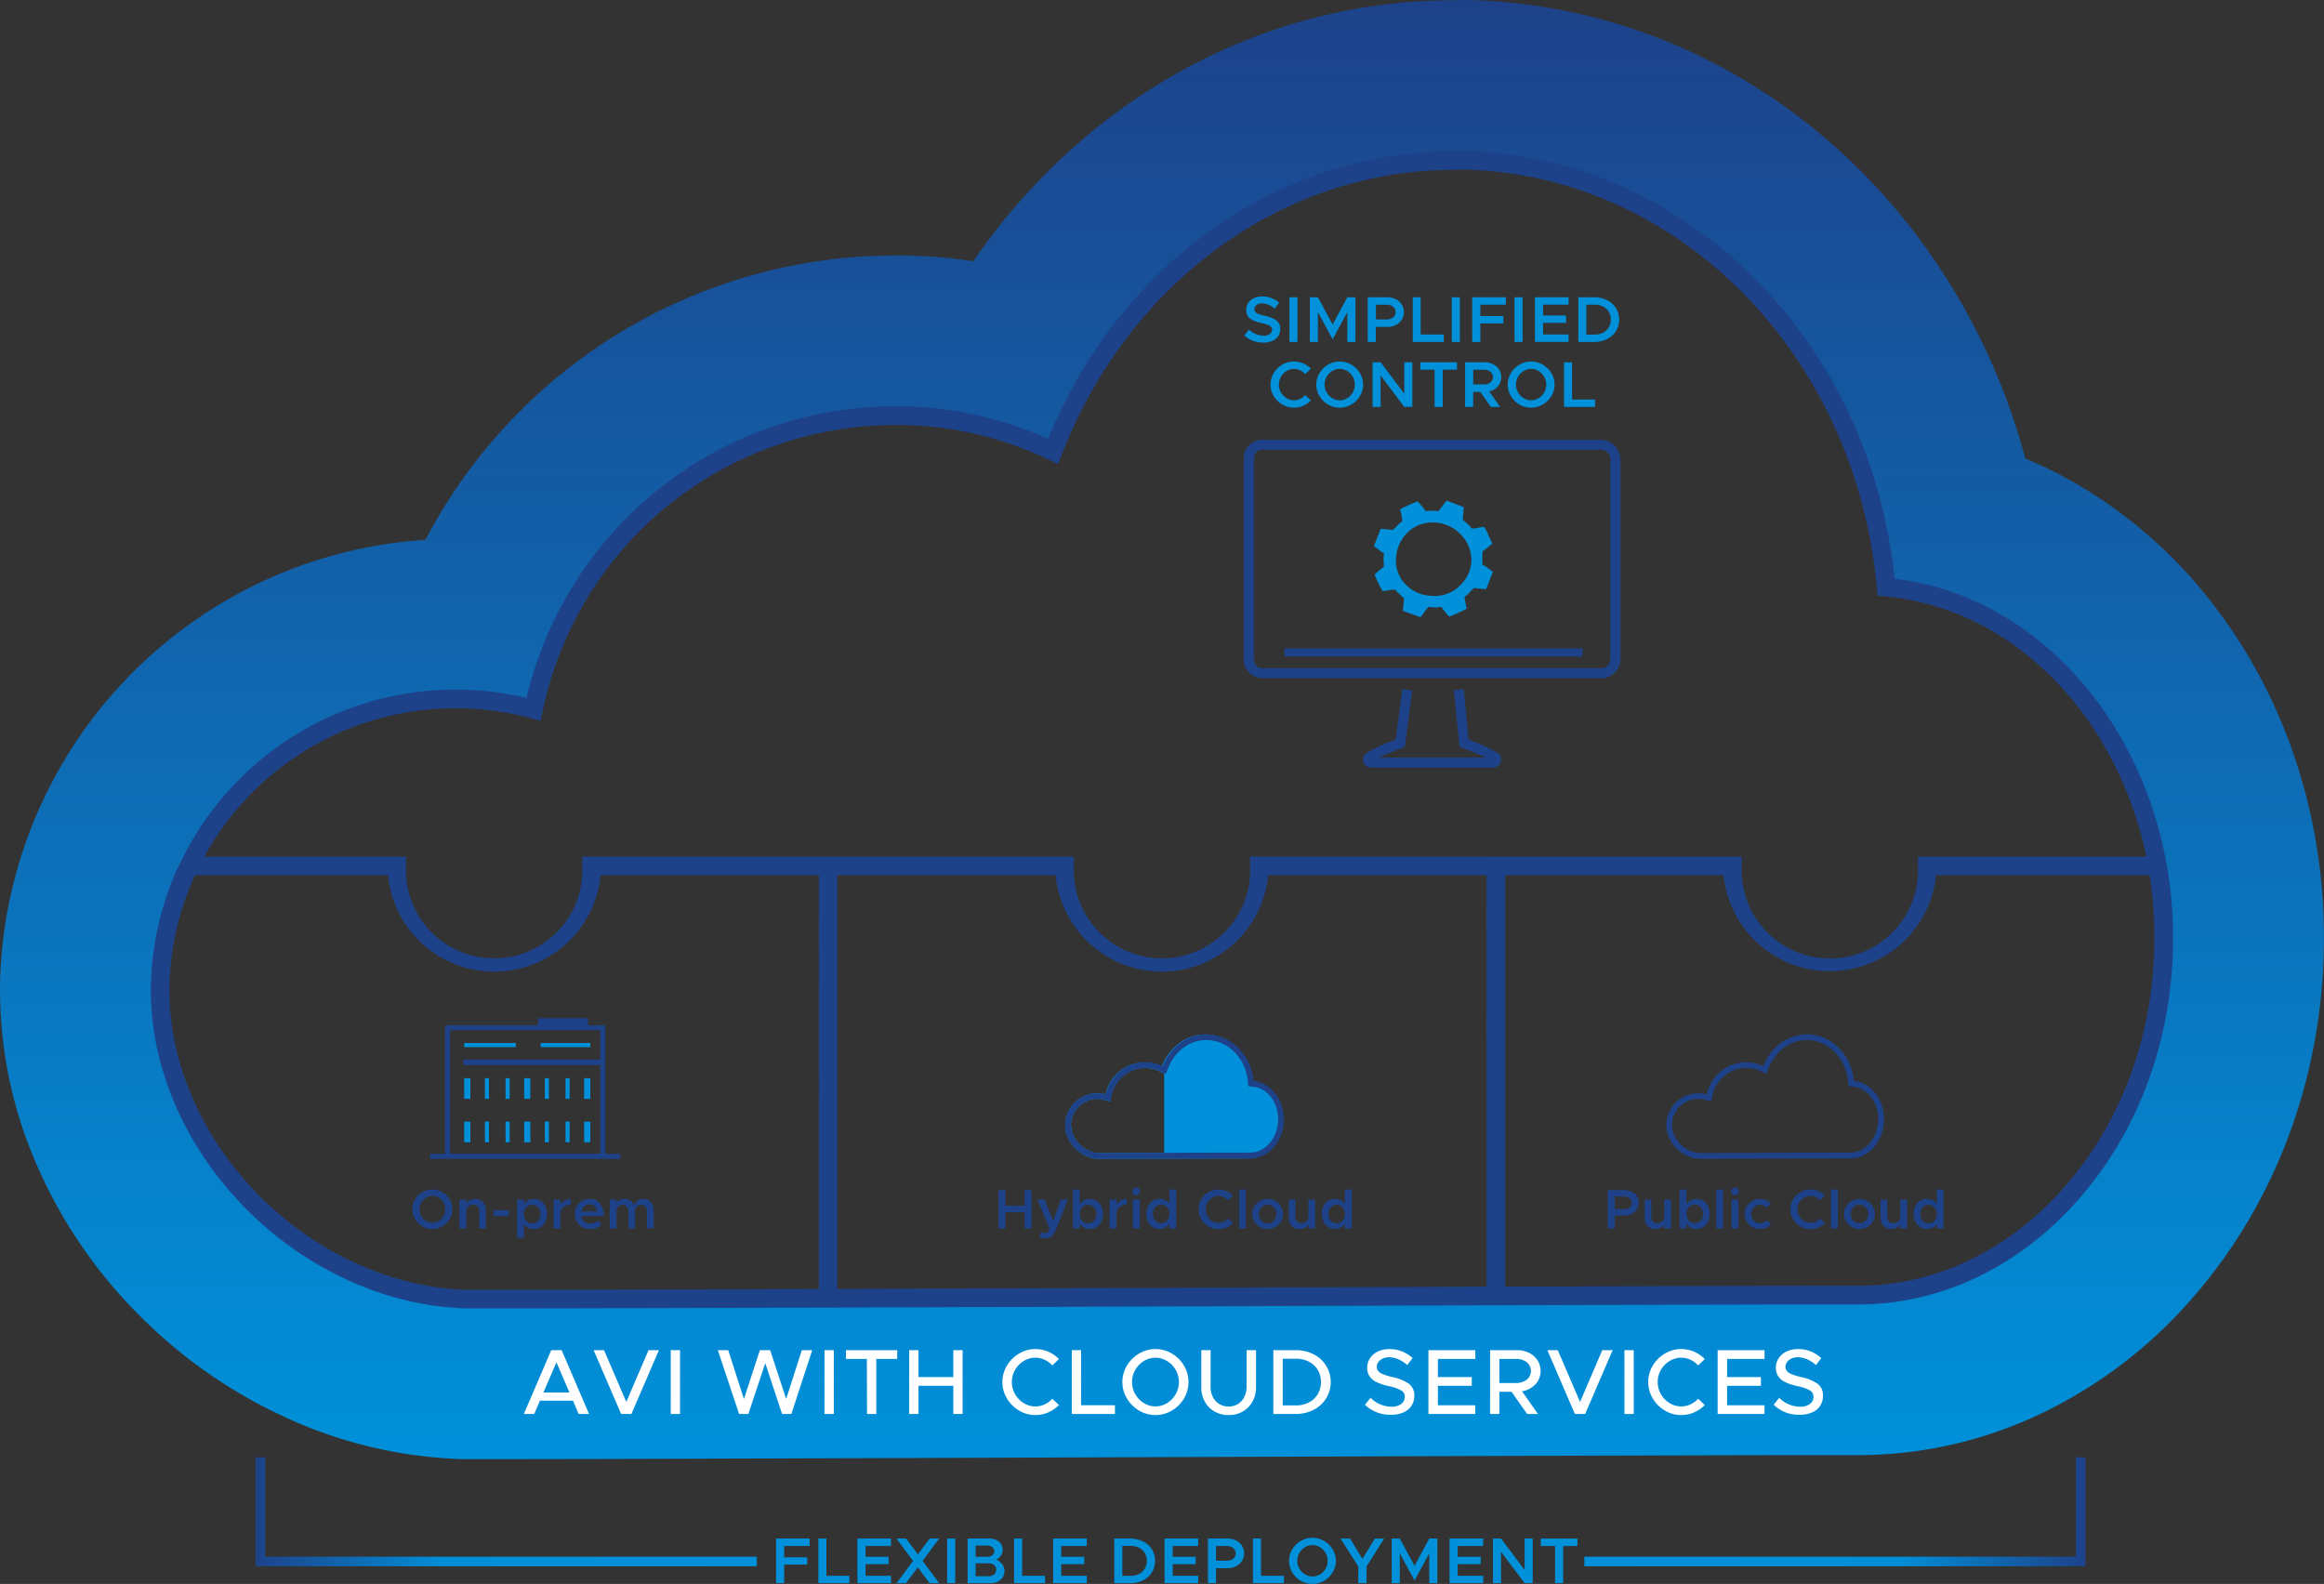 <svg xmlns="http://www.w3.org/2000/svg" xmlns:xlink="http://www.w3.org/1999/xlink" viewBox="0 0 1001.12 682.35"><rect x="0" y="0" width="1001.12" height="682.35" fill="#333333" stroke="none"/><defs><style>.cls-1{fill:url(#linear-gradient);}.cls-2,.cls-3{fill:#1d428a;}.cls-3,.cls-4,.cls-7,.cls-8{fill-rule:evenodd;}.cls-4,.cls-5{fill:#0091da;}.cls-6{fill:#fff;}.cls-7,.cls-8{fill:none;stroke-miterlimit:10;}.cls-7{stroke-width:4.14px;stroke:url(#linear-gradient-2);}.cls-8{stroke-width:4.14px;stroke:url(#linear-gradient-3);}</style><linearGradient id="linear-gradient" x1="500.56" y1="628.63" x2="500.56" gradientUnits="userSpaceOnUse"><stop offset="0" stop-color="#0091da"/><stop offset="1" stop-color="#1d428a"/></linearGradient><linearGradient id="linear-gradient-2" x1="326.02" y1="651.25" x2="110.13" y2="651.25" gradientUnits="userSpaceOnUse"><stop offset="0" stop-color="#0091da"/><stop offset="0.63" stop-color="#018ed7"/><stop offset="1" stop-color="#1d428a"/></linearGradient><linearGradient id="linear-gradient-3" x1="979.92" y1="651.25" x2="764.03" y2="651.25" gradientTransform="matrix(-1, 0, 0, 1, 1662.41, 0)" xlink:href="#linear-gradient-2"/></defs><g id="Layer_2" data-name="Layer 2"><g id="Layer_2-2" data-name="Layer 2"><path class="cls-1" d="M630.78,69c95.49,2.25,172.63,82.4,181.71,183.86,68.6,6.51,121.66,74.18,119.57,155.5-1.82,82.94-60.69,149.53-131.74,149.53H782.78c-83.22,0-482.7,1.72-566.75,1.72h-14.9C131.36,557.73,67.4,493.94,69,424.1c1.91-68.2,57.87-122.61,126.47-123h3.09a127.89,127.89,0,0,1,31.25,4.43c15.18-73.41,80-126.19,155.36-126.49h3.91a157.51,157.51,0,0,1,64.51,15.35C482.33,120.7,549,69.11,626.24,69.11l4.54-.09m.14-69-1.5,0L625.5.11c-52,.16-102,16.93-144.78,48.52a266.79,266.79,0,0,0-61.43,63.88,227.48,227.48,0,0,0-28.68-2.43h-5.68A228.41,228.41,0,0,0,191.14,218.74q-4.17,6.78-7.84,13.8A195.85,195.85,0,0,0,.06,422.17v.32a187.73,187.73,0,0,0,15.8,79.41,209.68,209.68,0,0,0,43.26,63.83A214.46,214.46,0,0,0,121.74,610a195.74,195.74,0,0,0,77.52,18.57l.94,0H216c42.25,0,165.56-.44,284.82-.86,118.26-.42,240.55-.86,281.93-.86h17.54a182.81,182.81,0,0,0,80.42-18.62,201.17,201.17,0,0,0,63.16-48.4c35.58-40.34,55.87-93.54,57.14-149.83,1.39-55-15.54-108.15-47.68-149.7a202.92,202.92,0,0,0-58.12-51.44,191.37,191.37,0,0,0-22.75-11.35c-12.42-46.23-36.18-88.47-69.18-122.13C757.12,28.33,696.43,1.55,632.42,0l-1.5,0Z"/><path class="cls-2" d="M934.11,377h.07l-.83-4.69-.59-3.31h-.06c-6.13-31-20.71-59.72-41.31-81.06-21.14-21.9-47.09-35.23-75.24-38.68-10.72-103-89.85-182-185.29-184.24h-.08l-4.55.09c-75.57,0-143.74,48.49-174.77,123.92a160.32,160.32,0,0,0-62.36-14h-3.93a163.08,163.08,0,0,0-158.36,125.6,131.75,131.75,0,0,0-28.23-3.54h-3.11A131.23,131.23,0,0,0,79,369h0l-1.09,2.27,0,0L75,377h.18A129.06,129.06,0,0,0,65,424v4.88c.61,33.32,16,67.22,42.13,93s60.23,40.86,93.86,41.77h15c21.51,0,65-.11,136.69-.35h4l143.33-.5,140.35-.49h4c73-.24,117-.36,138.35-.36H800.3c35.55,0,69.23-16,94.84-45s40-67.4,40.9-108.42A181.64,181.64,0,0,0,934.11,377ZM352.71,555.28c-71.69.24-115.18.35-136.69.35H201.17c-31.61-.87-63.83-15.26-88.4-39.47S73.59,460,73,428.8v-4.64A121,121,0,0,1,84,377h83.13a46,46,0,0,0,91.57,0h94.06Zm287.7-1L500,554.77l-139.32.49V377h94.05a46,46,0,0,0,91.57,0h94.08Zm0-185.28H538.5v4a38,38,0,1,1-75.91,0v-4H250.82v4a38,38,0,1,1-75.91,0v-4H88a123.3,123.3,0,0,1,107.52-63.87h3a123.83,123.83,0,0,1,30.27,4.29l4.11,1.11.86-4.16A154.66,154.66,0,0,1,287.47,218a156.25,156.25,0,0,1,97.72-34.93H389a152.46,152.46,0,0,1,62.87,15l3.89,1.86,1.56-4c29-74.58,95.34-122.77,169-122.77l4.45-.09c92.33,2.23,168.73,79.69,177.73,180.22l.3,3.31,3.31.32c27.49,2.6,52.92,15.27,73.54,36.63,19.2,19.89,32.91,46.55,38.93,75.5H826.21v4a38,38,0,1,1-75.91,0v-4H640.41ZM928,408.29c-.85,39.15-14.67,75.84-38.9,103.31-24.07,27.29-55.61,42.31-88.84,42.31H782.77c-21,0-63.73.11-134.36.35V377h94.06A46,46,0,0,0,834,377h92A173.66,173.66,0,0,1,928,408.29Z"/><path class="cls-3" d="M643.28,330.67H590.61a3.45,3.45,0,0,1-3.46-3.42,3.5,3.5,0,0,1,1.57-2.93,87.07,87.07,0,0,1,12.5-5.73l2.87-21.77,4.26.57-3.21,24.33-1.14.46c-2,.76-6.69,2.61-10,4.18h46c-3.28-1.57-8-3.45-10-4.18l-1.27-.46-2.45-24.41,4.27-.42,2.08,21.72a81.5,81.5,0,0,1,12.53,5.75,3.47,3.47,0,0,1-1.92,6.31Z"/><path class="cls-3" d="M689.22,189.46H543.91a7.91,7.91,0,0,0-8.11,7.68v87.28a8,8,0,0,0,8.15,7.73H689.6a8.22,8.22,0,0,0,8.43-8V197.82A8.6,8.6,0,0,0,689.22,189.46Zm0,4.27a4.31,4.31,0,0,1,4.49,4.09v86.31a3.94,3.94,0,0,1-4.11,3.73H544a3.66,3.66,0,0,1-3.83-3.42V197.16a3.64,3.64,0,0,1,3.79-3.43H689.22"/><rect class="cls-2" x="553.31" y="279.32" width="128.38" height="3.5"/><path class="cls-4" d="M628.06,253a16,16,0,0,0,5.2-7.76,14.85,14.85,0,0,0,0-8.15,16.13,16.13,0,0,0-4.14-7,16.64,16.64,0,0,0-18-3.86,15.31,15.31,0,0,0-7.32,6.39,16.82,16.82,0,0,0-2.46,9.36,14.41,14.41,0,0,0,3.6,9.18,16.11,16.11,0,0,0,11.65,5.51A15.49,15.49,0,0,0,628.13,253Zm12.12.82c-.43,0-1.28-.14-2.56-.24a20.56,20.56,0,0,1-2.6-.35,18.71,18.71,0,0,0-2,2,7.25,7.25,0,0,1-2.16,1.85c0,.31.2,1.18.43,2.61a21.9,21.9,0,0,0,.54,2.53,81.66,81.66,0,0,1-7.5,3.41,35.67,35.67,0,0,1-3.46-4.21,15.79,15.79,0,0,1-5.4,0,10,10,0,0,0-1.85,2.16,14.63,14.63,0,0,1-1.73,2.27l-7.48-2.68a12.58,12.58,0,0,1,.17-2.67,22.06,22.06,0,0,0,.26-2.69c-2.51-2.4-3.81-3.64-3.89-3.79a11,11,0,0,0-2.75.22,23,23,0,0,1-2.6.39,57.93,57.93,0,0,1-3.46-7.08,34.51,34.51,0,0,1,4-3.4c0-.31,0-1.24-.12-2.79a11.23,11.23,0,0,1,.21-2.95,19.19,19.19,0,0,1-2.23-1.54c-1-.77-1.74-1.28-2.17-1.54l2.93-7.55c.43,0,1.28.13,2.56.24a17.37,17.37,0,0,1,2.59.37c.39-.32,1.06-1,2.06-2a14.77,14.77,0,0,1,2.13-1.9,26.19,26.19,0,0,0-1-5.11,81,81,0,0,1,7.55-3.4,29.6,29.6,0,0,1,3.46,4.2,29.21,29.21,0,0,1,5.61,0c.21-.25.78-1,1.73-2.28a25.07,25.07,0,0,1,1.73-2.23l7.34,2.78c0,.76-.14,2.55-.43,5.36.24.23.91.85,2,1.83a8.82,8.82,0,0,1,1.83,2,8.88,8.88,0,0,0,2.72-.24,21.51,21.51,0,0,1,2.63-.43,15,15,0,0,1,1.9,3.53,32.52,32.52,0,0,0,1.74,3.62c-1.91,1.6-3.33,2.74-4.28,3.41a49.79,49.79,0,0,0,0,5.73,13.41,13.41,0,0,1,2.32,1.48c1,.77,1.73,1.28,2.16,1.53Z"/><rect class="cls-5" x="199.96" y="449.32" width="22.27" height="1.78"/><rect class="cls-5" x="232.92" y="449.32" width="21.38" height="1.78"/><rect class="cls-5" x="234.7" y="464.46" width="1.78" height="8.91"/><rect class="cls-5" x="225.79" y="464.46" width="2.67" height="8.91"/><rect class="cls-5" x="217.78" y="464.46" width="1.78" height="8.91"/><rect class="cls-5" x="208.87" y="464.46" width="1.78" height="8.91"/><rect class="cls-5" x="199.96" y="464.46" width="2.67" height="8.91"/><rect class="cls-5" x="234.7" y="483.17" width="1.78" height="8.91"/><rect class="cls-5" x="243.61" y="464.46" width="1.78" height="8.91"/><rect class="cls-5" x="243.61" y="483.17" width="1.78" height="8.91"/><rect class="cls-5" x="251.62" y="464.46" width="2.67" height="8.91"/><rect class="cls-5" x="251.62" y="483.17" width="2.67" height="8.91"/><rect class="cls-5" x="225.79" y="483.17" width="2.67" height="8.91"/><rect class="cls-5" x="217.78" y="483.17" width="1.78" height="8.91"/><rect class="cls-5" x="208.87" y="483.17" width="1.78" height="8.91"/><rect class="cls-5" x="199.96" y="483.17" width="2.67" height="8.91"/><path class="cls-3" d="M258.59,456.41h-59v2.4h59V497h-64.7v-53.2h64.7Zm2.15,40.65V441.7h-7.42v-3.07H231.76v3.07h-40v55.36h-6.47v2.14h81.95v-2.14Z"/><path class="cls-4" d="M473.27,496.73c-6.26-.17-12-6.14-11.91-12.29a11.37,11.37,0,0,1,11.23-11.07h.29a11.23,11.23,0,0,1,2.77.4l2.51.7.55-2.57a14.91,14.91,0,0,1,14.42-11.85h.36a14.59,14.59,0,0,1,6,1.43l2,1v34.19c-11.5,0-22.62.08-26.63.08Zm66.12-31c-1-11.09-9.33-19.85-19.67-20.1h-.5c-8.36,0-15.58,5.64-18.69,13.7a16.9,16.9,0,0,0-7-1.68h-.42a17.25,17.25,0,0,0-16.82,13.83,13.8,13.8,0,0,0-3.38-.49h-.34a13.8,13.8,0,0,0-13.69,13.43c-.18,7.64,6.75,14.61,14.3,14.82h1.6c9.1,0,52.35-.19,61.36-.19h1.9c7.69,0,14.06-7.28,14.26-16.34C552.56,473.78,546.82,466.4,539.39,465.69Z"/><path class="cls-3" d="M519.7,445.6c-8.42,0-15.7,5.64-18.84,13.69a17.16,17.16,0,0,0-7-1.67h-.42a17.36,17.36,0,0,0-17,13.82A13.57,13.57,0,0,0,473,471h-.34a13.86,13.86,0,0,0-13.79,13.44c-.19,7.63,6.79,14.6,14.42,14.81h1.61c9.19,0,52.78-.19,61.86-.19h1.92c7.74,0,14.17-7.27,14.38-16.34.21-8.88-5.58-16.28-13.06-17-1-11.08-9.4-19.84-19.83-20.09Zm0,2.47h.45c9,.22,16.5,7.9,17.41,17.85l.19,2,2,.2c6.26.59,11,6.91,10.82,14.48s-5.52,13.92-11.9,13.92h-1.92c-4.54,0-17.85,0-30.79.09s-26.47.1-31.07.1h-1.55c-6.32-.17-12.15-6.14-12-12.28a11.38,11.38,0,0,1,11.31-11.08H473a11,11,0,0,1,2.8.4l2.53.7.55-2.57a15,15,0,0,1,14.54-11.85h.35a14.8,14.8,0,0,1,6,1.44l2.42,1.17,1-2.5c2.85-7.34,9.32-12.1,16.51-12.1"/><path class="cls-3" d="M778.34,445.6c-8.38,0-15.64,5.64-18.76,13.69a17,17,0,0,0-7-1.67h-.43a17.3,17.3,0,0,0-16.88,13.82,13.49,13.49,0,0,0-3.4-.49h-.34a13.82,13.82,0,0,0-13.73,13.44c-.19,7.63,6.76,14.6,14.36,14.81h1.6c9.15,0,52.57-.19,61.6-.19h1.92c7.71,0,14.11-7.27,14.32-16.34.22-8.88-5.55-16.28-13-17-1-11.08-9.36-19.84-19.75-20.09Zm0,2.47h.44c9,.22,16.44,7.9,17.34,17.85l.19,2,2,.2c6.23.59,11,6.91,10.77,14.48s-5.49,13.92-11.85,13.92h-1.92c-4.51,0-17.77,0-30.66.09s-26.35.1-30.94.1H732.2c-6.29-.17-12.09-6.14-11.94-12.28a11.35,11.35,0,0,1,11.26-11.08h.29a10.86,10.86,0,0,1,2.78.4l2.53.7.55-2.57a15,15,0,0,1,14.47-11.85h.36a14.7,14.7,0,0,1,6,1.44l2.41,1.17,1-2.5c2.83-7.34,9.28-12.1,16.44-12.1"/><path class="cls-6" d="M246.82,603.39H232.58l-2.44,5.72h-4.48l11.8-27.48h4.48l11.8,27.48h-4.48Zm-1.52-3.52-5.6-13-5.6,13Z"/><path class="cls-6" d="M283.86,581.63,272,609.11h-4.44l-11.84-27.48h4.48l9.6,22.32,9.56-22.32Z"/><path class="cls-6" d="M288.94,581.63h4v27.48h-4Z"/><path class="cls-6" d="M309.22,581.63h4.48l6.76,21,6.88-21h4.44l6.88,21,6.76-21h4.48l-9,27.48h-4l-7.24-21.88-7.28,21.88h-4Z"/><path class="cls-6" d="M355.18,581.63h4v27.48h-4Z"/><path class="cls-6" d="M373.42,585.39h-9v-3.76h22.08v3.76h-9v23.72h-4Z"/><path class="cls-6" d="M414.66,581.63v27.48h-4V597h-15v12.12h-4V581.63h4v11.6h15v-11.6Z"/><path class="cls-6" d="M439,607.65a14.8,14.8,0,0,1-5.24-5.22,13.73,13.73,0,0,1,0-14.14,15,15,0,0,1,5.24-5.2,13.65,13.65,0,0,1,7-1.94,14.09,14.09,0,0,1,10.16,4.32l-2.84,2.72a10.54,10.54,0,0,0-3.34-2.44,9.46,9.46,0,0,0-9,.56,10.7,10.7,0,0,0-3.72,3.84,10.52,10.52,0,0,0,0,10.42,10.6,10.6,0,0,0,3.72,3.86,9.43,9.43,0,0,0,5,1.44,9.28,9.28,0,0,0,4-.88,10.39,10.39,0,0,0,3.34-2.44l2.84,2.72a14.43,14.43,0,0,1-4.64,3.18,13.78,13.78,0,0,1-5.52,1.14A13.56,13.56,0,0,1,439,607.65Z"/><path class="cls-6" d="M480.29,605.35v3.76h-18.6V581.63h4v23.72Z"/><path class="cls-6" d="M490.69,607.65a14.8,14.8,0,0,1-5.24-5.22,13.73,13.73,0,0,1,0-14.14,15,15,0,0,1,5.24-5.2,13.82,13.82,0,0,1,14.12,0,14.69,14.69,0,0,1,5.22,5.2,13.85,13.85,0,0,1,0,14.14,14.51,14.51,0,0,1-5.22,5.22,13.82,13.82,0,0,1-14.12,0Zm12.06-3.22a10.6,10.6,0,0,0,3.72-3.86,10.52,10.52,0,0,0,0-10.42,10.7,10.7,0,0,0-3.72-3.84,9.47,9.47,0,0,0-10,0,10.7,10.7,0,0,0-3.72,3.84,10.52,10.52,0,0,0,0,10.42,10.6,10.6,0,0,0,3.72,3.86,9.47,9.47,0,0,0,10,0Z"/><path class="cls-6" d="M523.19,608.05a10.74,10.74,0,0,1-4.2-4.28,12.72,12.72,0,0,1-1.5-6.22V581.63h4v15.84a9.49,9.49,0,0,0,1,4.36,7.41,7.41,0,0,0,2.76,3,7.61,7.61,0,0,0,4,1.08,7.47,7.47,0,0,0,4-1.08,7.3,7.3,0,0,0,2.74-3,9.36,9.36,0,0,0,1-4.36V581.63h4.08v15.92a12.52,12.52,0,0,1-1.52,6.22,10.87,10.87,0,0,1-4.2,4.28,11.92,11.92,0,0,1-6.08,1.54A12.08,12.08,0,0,1,523.19,608.05Z"/><path class="cls-6" d="M548.53,581.63H558a17,17,0,0,1,7.84,1.76,13.32,13.32,0,0,1,5.38,4.88,13.41,13.41,0,0,1-5.38,19.08,16.86,16.86,0,0,1-7.84,1.76h-9.48Zm9.72,23.8a11.83,11.83,0,0,0,5.58-1.28,9.41,9.41,0,0,0,3.84-3.58,10.52,10.52,0,0,0,0-10.42,9.57,9.57,0,0,0-3.84-3.56,12,12,0,0,0-5.58-1.28h-5.68v20.12Z"/><path class="cls-6" d="M588,605.15l2.4-3a12.83,12.83,0,0,0,9,3.84,6.55,6.55,0,0,0,4.24-1.22,3.66,3.66,0,0,0,1.52-3,3.13,3.13,0,0,0-1.58-2.82,18.56,18.56,0,0,0-5.3-1.82,26,26,0,0,1-5.1-1.64,7.81,7.81,0,0,1-3.1-2.44,6.39,6.39,0,0,1-1.12-3.88,7.27,7.27,0,0,1,1.24-4.12,8.5,8.5,0,0,1,3.42-2.88,11.32,11.32,0,0,1,4.9-1,14.5,14.5,0,0,1,5.46,1,15.43,15.43,0,0,1,4.54,2.88l-2.32,3a13.94,13.94,0,0,0-3.78-2.48,10.25,10.25,0,0,0-4.1-.88,6.33,6.33,0,0,0-2.68.56,4.76,4.76,0,0,0-1.88,1.52,3.49,3.49,0,0,0-.68,2,2.86,2.86,0,0,0,.76,2,5.8,5.8,0,0,0,2.18,1.34,33.55,33.55,0,0,0,3.94,1.14,18.87,18.87,0,0,1,6.94,2.84,6.11,6.11,0,0,1,2.34,5.2,7.62,7.62,0,0,1-1.16,4.2,7.75,7.75,0,0,1-3.42,2.9,12.6,12.6,0,0,1-5.42,1.06A15.52,15.52,0,0,1,588,605.15Z"/><path class="cls-6" d="M619.41,585.39v7.84H634V597H619.41v8.36h16.12v3.76h-20.2V581.63h20.2v3.76Z"/><path class="cls-6" d="M661.39,596.35a9.8,9.8,0,0,1-5.74,3l6.84,9.76h-4.64l-6.72-9.56h-5.24v9.56h-4V581.63h11.56a11.65,11.65,0,0,1,5.18,1.14,9,9,0,0,1,3.68,3.2,8.6,8.6,0,0,1-.88,10.38Zm-15.5-.56h6.92a7.73,7.73,0,0,0,4.84-1.4,4.84,4.84,0,0,0,0-7.6,7.79,7.79,0,0,0-4.84-1.4h-6.92Z"/><path class="cls-6" d="M694.69,581.63l-11.84,27.48h-4.44l-11.84-27.48h4.48l9.6,22.32,9.56-22.32Z"/><path class="cls-6" d="M699.77,581.63h4v27.48h-4Z"/><path class="cls-6" d="M717.21,607.65a14.72,14.72,0,0,1-5.24-5.22,13.73,13.73,0,0,1,0-14.14,14.91,14.91,0,0,1,5.24-5.2,13.65,13.65,0,0,1,7-1.94,13.87,13.87,0,0,1,5.56,1.14,14,14,0,0,1,4.6,3.18l-2.84,2.72a10.54,10.54,0,0,0-3.34-2.44,9.46,9.46,0,0,0-9,.56,10.7,10.7,0,0,0-3.72,3.84,10.52,10.52,0,0,0,0,10.42,10.6,10.6,0,0,0,3.72,3.86,9.46,9.46,0,0,0,9,.56,10.39,10.39,0,0,0,3.34-2.44l2.84,2.72a14.43,14.43,0,0,1-4.64,3.18,13.78,13.78,0,0,1-5.52,1.14A13.56,13.56,0,0,1,717.21,607.65Z"/><path class="cls-6" d="M744,585.39v7.84h14.56V597H744v8.36h16.12v3.76h-20.2V581.63h20.2v3.76Z"/><path class="cls-6" d="M764.05,605.15l2.4-3a12.81,12.81,0,0,0,9,3.84,6.57,6.57,0,0,0,4.24-1.22,3.69,3.69,0,0,0,1.52-3,3.15,3.15,0,0,0-1.58-2.82,18.56,18.56,0,0,0-5.3-1.82,26,26,0,0,1-5.1-1.64,7.81,7.81,0,0,1-3.1-2.44,6.33,6.33,0,0,1-1.12-3.88,7.19,7.19,0,0,1,1.24-4.12,8.5,8.5,0,0,1,3.42-2.88,11.29,11.29,0,0,1,4.9-1,14.5,14.5,0,0,1,5.46,1,15.56,15.56,0,0,1,4.54,2.88l-2.32,3a13.94,13.94,0,0,0-3.78-2.48,10.29,10.29,0,0,0-4.1-.88,6.3,6.3,0,0,0-2.68.56,4.69,4.69,0,0,0-1.88,1.52,3.49,3.49,0,0,0-.68,2,2.82,2.82,0,0,0,.76,2,5.72,5.72,0,0,0,2.18,1.34,33.55,33.55,0,0,0,3.94,1.14,18.87,18.87,0,0,1,6.94,2.84,6.11,6.11,0,0,1,2.34,5.2,7.5,7.5,0,0,1-4.58,7.1,12.63,12.63,0,0,1-5.42,1.06A15.49,15.49,0,0,1,764.05,605.15Z"/><path class="cls-5" d="M539.73,146.81A11.35,11.35,0,0,1,536,144.5l2.05-2.49a9.26,9.26,0,0,0,6.32,2.6,4.25,4.25,0,0,0,2.64-.73,2.21,2.21,0,0,0,1-1.82,1.76,1.76,0,0,0-.46-1.27,3.62,3.62,0,0,0-1.38-.84,18.78,18.78,0,0,0-2.61-.74,21.89,21.89,0,0,1-3.67-1.17,5.59,5.59,0,0,1-2.24-1.7,4.58,4.58,0,0,1-.81-2.82,5.26,5.26,0,0,1,.88-3,5.8,5.8,0,0,1,2.45-2.07,8.13,8.13,0,0,1,3.56-.74,10.76,10.76,0,0,1,7.27,2.68l-1.9,2.55a9.57,9.57,0,0,0-2.66-1.66,7.24,7.24,0,0,0-2.83-.58,3.57,3.57,0,0,0-2.33.73,2.17,2.17,0,0,0-.91,1.76,1.76,1.76,0,0,0,.46,1.26,3.28,3.28,0,0,0,1.4.84,23.43,23.43,0,0,0,2.59.73,13.68,13.68,0,0,1,5,2,4.3,4.3,0,0,1,1.68,3.69,5.38,5.38,0,0,1-3.33,5.13,9.25,9.25,0,0,1-3.89.75A12.61,12.61,0,0,1,539.73,146.81Z"/><path class="cls-5" d="M555.46,128.06h3.47V147.3h-3.47Z"/><path class="cls-5" d="M564.25,128.06h3.47l6.35,11.73,6.33-11.73h3.5V147.3h-3.5V134.45l-6.33,11.73-6.35-11.73V147.3h-3.47Z"/><path class="cls-5" d="M589.19,128.06h8.38a8.19,8.19,0,0,1,3.66.81,6.24,6.24,0,0,1,2.59,2.27,6.28,6.28,0,0,1,0,6.61,6.24,6.24,0,0,1-2.59,2.27,8.19,8.19,0,0,1-3.66.81h-4.9v6.47h-3.48Zm8,9.55a4.65,4.65,0,0,0,2.92-.85,3,3,0,0,0,0-4.62,4.65,4.65,0,0,0-2.92-.86h-4.48v6.33Z"/><path class="cls-5" d="M621.93,144.11v3.19H608.57V128.06H612v16.05Z"/><path class="cls-5" d="M625.4,128.06h3.47V147.3H625.4Z"/><path class="cls-5" d="M637.69,131.25v4.88h9.91v3.19h-9.91v8h-3.5V128.06h14.48v3.19Z"/><path class="cls-5" d="M652.42,128.06h3.47V147.3h-3.47Z"/><path class="cls-5" d="M664.71,131.25v4.65h9.91v3.19h-9.91v5h11v3.19H661.21V128.06h14.48v3.19Z"/><path class="cls-5" d="M679.91,128.06h6.75a12.36,12.36,0,0,1,5.6,1.23,9.42,9.42,0,0,1,3.85,3.42,9.56,9.56,0,0,1,0,9.93,9.51,9.51,0,0,1-3.85,3.43,12.36,12.36,0,0,1-5.6,1.23h-6.75ZM687,144.13a7.59,7.59,0,0,0,3.58-.82,6.17,6.17,0,0,0,2.45-2.3,6.78,6.78,0,0,0,0-6.68,6.2,6.2,0,0,0-2.45-2.28,7.59,7.59,0,0,0-3.58-.82h-3.65v12.9Z"/><path class="cls-5" d="M552.39,174.28a10.38,10.38,0,0,1-3.7-3.66,9.63,9.63,0,0,1,0-9.9,10.41,10.41,0,0,1,3.7-3.64,10,10,0,0,1,9-.53,10.46,10.46,0,0,1,3.32,2.28l-2.49,2.33a6.56,6.56,0,0,0-2.17-1.65,6,6,0,0,0-2.62-.59,6.06,6.06,0,0,0-3.23.92,7,7,0,0,0-2.4,2.48,6.79,6.79,0,0,0,0,6.72,7,7,0,0,0,2.4,2.48,6.06,6.06,0,0,0,3.23.92,6,6,0,0,0,2.62-.59,6.88,6.88,0,0,0,2.2-1.65l2.46,2.3a10,10,0,0,1-12.29,1.78Z"/><path class="cls-5" d="M572.1,174.28a10.38,10.38,0,0,1-3.7-3.66,9.63,9.63,0,0,1,0-9.9,10.41,10.41,0,0,1,3.7-3.64,10,10,0,0,1,10,0,10.44,10.44,0,0,1,3.71,3.64,9.51,9.51,0,0,1,0,9.9,10.41,10.41,0,0,1-3.71,3.66,10,10,0,0,1-10,0Zm8.26-2.76a6.85,6.85,0,0,0,0-11.68,6.18,6.18,0,0,0-3.25-.92,6.08,6.08,0,0,0-3.23.92,7,7,0,0,0-2.4,2.48,6.79,6.79,0,0,0,0,6.72,7,7,0,0,0,2.4,2.48,6.08,6.08,0,0,0,3.23.92A6.18,6.18,0,0,0,580.36,171.52Z"/><path class="cls-5" d="M591.28,156.06h3.47l10.17,13.53V156.06h3.47V175.3h-3.47l-10.17-13.53V175.3h-3.47Z"/><path class="cls-5" d="M618,159.25h-6.16v-3.19h15.79v3.19h-6.13V175.3H618Z"/><path class="cls-5" d="M645.29,166.41a6.82,6.82,0,0,1-3.78,2.2l4.71,6.69h-4l-4.54-6.47h-3.08v6.47h-3.47V156.06h8.37a8.21,8.21,0,0,1,3.67.81,6.3,6.3,0,0,1,2.59,2.27,6.24,6.24,0,0,1-.49,7.27Zm-10.67-.8h4.48a4.66,4.66,0,0,0,2.93-.85,3,3,0,0,0,0-4.62,4.66,4.66,0,0,0-2.93-.86h-4.48Z"/><path class="cls-5" d="M654.56,174.28a10.38,10.38,0,0,1-3.7-3.66,9.63,9.63,0,0,1,0-9.9,10.41,10.41,0,0,1,3.7-3.64,10,10,0,0,1,10,0,10.44,10.44,0,0,1,3.71,3.64,9.51,9.51,0,0,1,0,9.9,10.41,10.41,0,0,1-3.71,3.66,10,10,0,0,1-10,0Zm8.26-2.76a6.85,6.85,0,0,0,0-11.68,6.18,6.18,0,0,0-3.25-.92,6.08,6.08,0,0,0-3.23.92,7,7,0,0,0-2.4,2.48,6.79,6.79,0,0,0,0,6.72,7,7,0,0,0,2.4,2.48,6.08,6.08,0,0,0,3.23.92A6.18,6.18,0,0,0,662.82,171.52Z"/><path class="cls-5" d="M687.1,172.11v3.19H673.74V156.06h3.47v16.05Z"/><path class="cls-5" d="M337.8,666v4.87h9.91V674H337.8v8h-3.5V662.78h14.48V666Z"/><path class="cls-5" d="M365.88,678.83V682H352.53V662.78H356v16.05Z"/><path class="cls-5" d="M372.86,666v4.64h9.91v3.19h-9.91v5h11V682H369.36V662.78h14.47V666Z"/><path class="cls-5" d="M397.44,672.39l7.14,9.63h-4.14l-5.07-6.83-5.1,6.83h-4.09l7.14-9.6-7.14-9.64h4.15l5.07,6.84,5.09-6.84h4.09Z"/><path class="cls-5" d="M408,662.78h3.48V682H408Z"/><path class="cls-5" d="M416.82,662.78h9.43a6.75,6.75,0,0,1,2.94.62,4.69,4.69,0,0,1,2,1.72,4.44,4.44,0,0,1,.72,2.48,4.59,4.59,0,0,1-2.72,4.25,6.91,6.91,0,0,1,2.61,2.09,4.95,4.95,0,0,1,.14,5.54,5.35,5.35,0,0,1-2.19,1.87,7.18,7.18,0,0,1-3.16.67h-9.77Zm8.56,7.87a3.25,3.25,0,0,0,2.12-.68,2.26,2.26,0,0,0,0-3.48,3.25,3.25,0,0,0-2.12-.68h-5.09v4.84Zm.54,8.35a3.48,3.48,0,0,0,2.31-.77,2.51,2.51,0,0,0,.91-2,2.48,2.48,0,0,0-.91-2,3.43,3.43,0,0,0-2.31-.77h-5.63V679Z"/><path class="cls-5" d="M450.19,678.83V682H436.84V662.78h3.47v16.05Z"/><path class="cls-5" d="M457.16,666v4.64h9.92v3.19h-9.92v5h11V682H453.66V662.78h14.48V666Z"/><path class="cls-5" d="M480,662.78h6.75a12.24,12.24,0,0,1,5.6,1.24,9.47,9.47,0,0,1,3.85,3.41,9.62,9.62,0,0,1,0,9.93,9.44,9.44,0,0,1-3.85,3.43,12.36,12.36,0,0,1-5.6,1.23H480Zm7.11,16.07a7.6,7.6,0,0,0,3.59-.82,6.17,6.17,0,0,0,2.45-2.3,6.76,6.76,0,0,0,0-6.67,6.15,6.15,0,0,0-2.45-2.29,7.6,7.6,0,0,0-3.59-.82h-3.64v12.9Z"/><path class="cls-5" d="M505.16,666v4.64h9.91v3.19h-9.91v5h11V682H501.66V662.78h14.47V666Z"/><path class="cls-5" d="M520.36,662.78h8.37a8.11,8.11,0,0,1,3.67.82,6.34,6.34,0,0,1,2.59,2.26,6.28,6.28,0,0,1,0,6.61,6.36,6.36,0,0,1-2.59,2.27,8.24,8.24,0,0,1-3.67.81h-4.9V682h-3.47Zm7.95,9.55a4.68,4.68,0,0,0,2.93-.85,3,3,0,0,0,0-4.62,4.68,4.68,0,0,0-2.93-.86h-4.48v6.33Z"/><path class="cls-5" d="M553.09,678.83V682H539.73V662.78h3.48v16.05Z"/><path class="cls-5" d="M560.37,681a10.38,10.38,0,0,1-3.7-3.66,9.63,9.63,0,0,1,0-9.9,10.3,10.3,0,0,1,3.7-3.63,9.91,9.91,0,0,1,10,0,10.33,10.33,0,0,1,3.71,3.63,9.51,9.51,0,0,1,0,9.9,10.41,10.41,0,0,1-3.71,3.66,10,10,0,0,1-10,0Zm8.26-2.76A6.82,6.82,0,0,0,571,669a6.77,6.77,0,0,0-2.39-2.48,6.18,6.18,0,0,0-3.25-.92,6.08,6.08,0,0,0-3.23.92,7,7,0,0,0-2.4,2.48,6.79,6.79,0,0,0,0,6.72,7,7,0,0,0,2.4,2.48,6.08,6.08,0,0,0,3.23.92A6.18,6.18,0,0,0,568.63,678.24Z"/><path class="cls-5" d="M585.09,674.8l-7.61-12h4.11l5.3,8.71,5.37-8.71h4l-7.59,12V682h-3.56Z"/><path class="cls-5" d="M599.49,662.78H603l6.35,11.74,6.33-11.74h3.5V682h-3.5V669.17l-6.33,11.73L603,669.17V682h-3.47Z"/><path class="cls-5" d="M627.93,666v4.64h9.92v3.19h-9.92v5h11V682H624.43V662.78h14.48V666Z"/><path class="cls-5" d="M643.14,662.78h3.47l10.16,13.53V662.78h3.48V682h-3.48L646.61,668.5V682h-3.47Z"/><path class="cls-5" d="M669.88,666h-6.16v-3.2h15.79V666h-6.13v16h-3.5Z"/><path class="cls-2" d="M181.94,528.31a8.73,8.73,0,0,1-3.16-3.14,8.21,8.21,0,0,1,0-8.48,8.83,8.83,0,0,1,3.16-3.12,8.55,8.55,0,0,1,8.6,0,9,9,0,0,1,3.17,3.12,8.15,8.15,0,0,1,0,8.48,8.91,8.91,0,0,1-3.17,3.14,8.55,8.55,0,0,1-8.6,0Zm7.08-2.37a5.87,5.87,0,0,0,2.81-5,5.65,5.65,0,0,0-.76-2.87,5.74,5.74,0,0,0-2-2.13,5.3,5.3,0,0,0-2.78-.79,5.24,5.24,0,0,0-2.77.79,5.9,5.9,0,0,0-2.05,2.13,5.77,5.77,0,0,0,0,5.76,5.87,5.87,0,0,0,2.05,2.12,5.15,5.15,0,0,0,2.77.79A5.21,5.21,0,0,0,189,525.94Z"/><path class="cls-2" d="M207.1,517.1a4.26,4.26,0,0,1,1.64,1.7,5.2,5.2,0,0,1,.59,2.49v7.89h-2.86v-7.32a3,3,0,0,0-.72-2.07,2.38,2.38,0,0,0-1.87-.81,3.13,3.13,0,0,0-2.15.78,2.47,2.47,0,0,0-.87,1.91v7.51h-2.93V516.77h2.93v1.68a4.15,4.15,0,0,1,1.59-1.42,5,5,0,0,1,4.65.07Z"/><path class="cls-2" d="M212.69,521.31h6.45v2.57h-6.45Z"/><path class="cls-2" d="M232.92,517.31a5.71,5.71,0,0,1,2,2.31,7.53,7.53,0,0,1,.73,3.35,7.67,7.67,0,0,1-.73,3.36,5.65,5.65,0,0,1-2,2.31,5.36,5.36,0,0,1-2.93.83,5.14,5.14,0,0,1-4.3-2.21v6h-2.92V516.77h2.92v1.92a5.34,5.34,0,0,1,1.85-1.63,5.26,5.26,0,0,1,2.45-.57A5.35,5.35,0,0,1,232.92,517.31Zm-1.15,8.54a4.2,4.2,0,0,0,1-2.88,4.12,4.12,0,0,0-1-2.87A3.31,3.31,0,0,0,229.2,519a3.19,3.19,0,0,0-2.52,1.12,4.16,4.16,0,0,0-1,2.87,4.23,4.23,0,0,0,1,2.88A3.19,3.19,0,0,0,229.2,527,3.31,3.31,0,0,0,231.77,525.85Z"/><path class="cls-2" d="M243.19,517.19a5.06,5.06,0,0,1,2.66-.7V519a4.67,4.67,0,0,0-3.21,1.08,3.61,3.61,0,0,0-1.23,2.86v6.26h-2.92V516.77h2.92v2.36A4.63,4.63,0,0,1,243.19,517.19Z"/><path class="cls-2" d="M255.94,526.76a4.46,4.46,0,0,0,1.55-.94l1.68,1.73a5.75,5.75,0,0,1-2.23,1.38,8,8,0,0,1-2.81.54,6.58,6.58,0,0,1-3.27-.84,6.34,6.34,0,0,1-2.38-2.33,6.93,6.93,0,0,1,0-6.67,6.12,6.12,0,0,1,2.3-2.3,6.37,6.37,0,0,1,3.22-.84,5.47,5.47,0,0,1,4.47,2,8.24,8.24,0,0,1,1.62,5.38h-9.62a4,4,0,0,0,1.21,2.39,3.38,3.38,0,0,0,2.39.9A5.41,5.41,0,0,0,255.94,526.76Zm-4.23-7.09a3.84,3.84,0,0,0-1.25,2.22h6.77a3.88,3.88,0,0,0-1-2.21,3,3,0,0,0-2.2-.84A3.34,3.34,0,0,0,251.71,519.67Z"/><path class="cls-2" d="M279.35,517.1a4.3,4.3,0,0,1,1.63,1.7,5.2,5.2,0,0,1,.59,2.49v7.89h-2.86v-7.41a3,3,0,0,0-.67-2,2.19,2.19,0,0,0-1.73-.78,2.77,2.77,0,0,0-2,.73,2.47,2.47,0,0,0-.77,1.86v7.61h-2.83v-7.41a3,3,0,0,0-.68-2,2.22,2.22,0,0,0-1.74-.78,2.76,2.76,0,0,0-1.95.73,2.47,2.47,0,0,0-.76,1.86v7.61h-2.93V516.77h2.93v1.68A3.63,3.63,0,0,1,267,517a4,4,0,0,1,2.06-.52,4.36,4.36,0,0,1,2.59.79,4.28,4.28,0,0,1,1.61,2.16,3.53,3.53,0,0,1,1.29-2.15,3.84,3.84,0,0,1,2.48-.8A4.49,4.49,0,0,1,279.35,517.1Z"/><path class="cls-2" d="M444.36,512.69v16.49h-3v-7h-8.23v7h-3V512.69h3v6.72h8.23v-6.72Z"/><path class="cls-2" d="M449.1,533.33a4.61,4.61,0,0,1-1.28-.48l.62-2.11a3.29,3.29,0,0,0,1.59.46,1.68,1.68,0,0,0,1.58-.82l.53-1.1-5.26-12.51H450L453.6,526l3.41-9.27h3l-5.25,13.28q-1.36,3.41-4.25,3.45A6,6,0,0,1,449.1,533.33Z"/><path class="cls-2" d="M472.42,517.31a5.81,5.81,0,0,1,2,2.31,7.4,7.4,0,0,1,.74,3.35,7.54,7.54,0,0,1-.74,3.36,5.74,5.74,0,0,1-2,2.31,5.36,5.36,0,0,1-2.93.83,5.22,5.22,0,0,1-2.54-.62,5,5,0,0,1-1.85-1.78v2.11h-2.93V512.41h2.93v6.45a5.07,5.07,0,0,1,4.39-2.37A5.35,5.35,0,0,1,472.42,517.31Zm-1.13,8.54a4.2,4.2,0,0,0,1-2.88,4.12,4.12,0,0,0-1-2.87A3.31,3.31,0,0,0,468.7,519a3.18,3.18,0,0,0-2.52,1.12,4.16,4.16,0,0,0-1,2.87,4.62,4.62,0,0,0,.45,2.06,3.41,3.41,0,0,0,1.25,1.43,3.52,3.52,0,0,0,4.4-.61Z"/><path class="cls-2" d="M482.69,517.19a5.06,5.06,0,0,1,2.66-.7V519a4.67,4.67,0,0,0-3.21,1.08,3.61,3.61,0,0,0-1.23,2.86v6.26H478V516.77h2.92v2.36A4.63,4.63,0,0,1,482.69,517.19Z"/><path class="cls-2" d="M488.29,514.4a1.67,1.67,0,0,1-.49-1.18,1.67,1.67,0,0,1,1.68-1.65,1.59,1.59,0,0,1,1.17.49,1.61,1.61,0,0,1,.49,1.16,1.67,1.67,0,0,1-.49,1.18,1.6,1.6,0,0,1-1.17.5A1.63,1.63,0,0,1,488.29,514.4Zm-.27,2.37H491v12.41H488Z"/><path class="cls-2" d="M506.69,512.41v16.77h-2.93v-2a5,5,0,0,1-1.83,1.67,5.26,5.26,0,0,1-2.46.59,5.39,5.39,0,0,1-2.94-.83,5.47,5.47,0,0,1-2-2.31,7.54,7.54,0,0,1-.74-3.36,7.4,7.4,0,0,1,.74-3.35,5.53,5.53,0,0,1,2-2.31,5.38,5.38,0,0,1,2.94-.82,5.25,5.25,0,0,1,2.46.58,5.08,5.08,0,0,1,1.83,1.65v-6.31Zm-3.94,13.44a4.23,4.23,0,0,0,1-2.88,4.16,4.16,0,0,0-1-2.87,3.18,3.18,0,0,0-2.52-1.12,3.27,3.27,0,0,0-2.56,1.12,4.07,4.07,0,0,0-1,2.87,4.15,4.15,0,0,0,1,2.88,3.27,3.27,0,0,0,2.56,1.12A3.18,3.18,0,0,0,502.75,525.85Z"/><path class="cls-2" d="M520.61,528.31a8.83,8.83,0,0,1-3.17-3.14,8.27,8.27,0,0,1,0-8.48,8.94,8.94,0,0,1,3.17-3.12,8.55,8.55,0,0,1,7.69-.46,9.23,9.23,0,0,1,2.85,2l-2.14,2a5.53,5.53,0,0,0-1.86-1.41,5.13,5.13,0,0,0-2.24-.51,5.27,5.27,0,0,0-2.78.79,6,6,0,0,0-2,2.13,5.77,5.77,0,0,0,0,5.76,6,6,0,0,0,2,2.12,5.18,5.18,0,0,0,2.78.79,5.12,5.12,0,0,0,2.24-.5,5.88,5.88,0,0,0,1.88-1.42l2.12,2a8.57,8.57,0,0,1-10.54,1.53Z"/><path class="cls-2" d="M533.79,512.41h2.92v16.77h-2.92Z"/><path class="cls-2" d="M542.74,528.59a6.53,6.53,0,0,1-2.44-2.37,6.22,6.22,0,0,1-.9-3.25,6.14,6.14,0,0,1,.9-3.24,6.71,6.71,0,0,1,11.51,0,6.22,6.22,0,0,1,.89,3.24,6.31,6.31,0,0,1-.89,3.25,6.71,6.71,0,0,1-9.07,2.37Zm5.21-2.16a4.06,4.06,0,0,0,1.89-3.46,4.15,4.15,0,0,0-.5-2,4,4,0,0,0-1.38-1.45,3.54,3.54,0,0,0-1.89-.54,3.47,3.47,0,0,0-1.89.54A4,4,0,0,0,542.8,521a4.11,4.11,0,0,0,0,4,3.88,3.88,0,0,0,1.38,1.46,3.56,3.56,0,0,0,3.77,0Z"/><path class="cls-2" d="M566.55,516.77v12.41h-2.93V527.5a4.23,4.23,0,0,1-1.61,1.43,4.8,4.8,0,0,1-2.26.54,4.58,4.58,0,0,1-2.38-.61,4.35,4.35,0,0,1-1.64-1.71,5.13,5.13,0,0,1-.58-2.48v-7.9H558v7.32a3,3,0,0,0,.72,2.08,2.39,2.39,0,0,0,1.87.8,3.11,3.11,0,0,0,2.15-.78,2.43,2.43,0,0,0,.88-1.9v-7.52Z"/><path class="cls-2" d="M582.29,512.41v16.77h-2.93v-2a4.91,4.91,0,0,1-1.84,1.67,5.2,5.2,0,0,1-2.46.59,5.38,5.38,0,0,1-2.93-.83,5.47,5.47,0,0,1-2-2.31,7.54,7.54,0,0,1-.74-3.36,7.4,7.4,0,0,1,.74-3.35,5.53,5.53,0,0,1,2-2.31,5.37,5.37,0,0,1,2.93-.82,5.19,5.19,0,0,1,2.46.58,5,5,0,0,1,1.84,1.65v-6.31Zm-3.94,13.44a4.23,4.23,0,0,0,1-2.88,4.16,4.16,0,0,0-1-2.87,3.18,3.18,0,0,0-2.52-1.12,3.31,3.31,0,0,0-2.57,1.12,4.11,4.11,0,0,0-1,2.87,4.19,4.19,0,0,0,1,2.88,3.31,3.31,0,0,0,2.57,1.12A3.18,3.18,0,0,0,578.35,525.85Z"/><path class="cls-2" d="M692.58,512.69h7.18a7.06,7.06,0,0,1,3.14.7,5.32,5.32,0,0,1,2.22,1.94,5.37,5.37,0,0,1,0,5.67,5.32,5.32,0,0,1-2.22,1.94,6.93,6.93,0,0,1-3.14.7h-4.2v5.54h-3Zm6.82,8.19a4.07,4.07,0,0,0,2.51-.73,2.37,2.37,0,0,0,.94-2,2.35,2.35,0,0,0-.94-2,4,4,0,0,0-2.51-.74h-3.84v5.43Z"/><path class="cls-2" d="M719.87,516.77v12.41h-2.93V527.5a4.16,4.16,0,0,1-1.61,1.43,4.76,4.76,0,0,1-2.25.54,4.62,4.62,0,0,1-2.39-.61,4.26,4.26,0,0,1-1.63-1.71,5.14,5.14,0,0,1-.59-2.48v-7.9h2.86v7.32a3,3,0,0,0,.72,2.08,2.37,2.37,0,0,0,1.87.8,3.13,3.13,0,0,0,2.15-.78,2.45,2.45,0,0,0,.87-1.9v-7.52Z"/><path class="cls-2" d="M733.77,517.31a5.81,5.81,0,0,1,2,2.31,7.4,7.4,0,0,1,.74,3.35,7.54,7.54,0,0,1-.74,3.36,5.74,5.74,0,0,1-2,2.31,5.36,5.36,0,0,1-2.93.83,5.26,5.26,0,0,1-2.55-.62,5.05,5.05,0,0,1-1.84-1.78v2.11h-2.93V512.41h2.93v6.45a5.07,5.07,0,0,1,4.39-2.37A5.35,5.35,0,0,1,733.77,517.31Zm-1.13,8.54a4.2,4.2,0,0,0,1-2.88,4.12,4.12,0,0,0-1-2.87,3.32,3.32,0,0,0-2.59-1.12,3.18,3.18,0,0,0-2.52,1.12,4.16,4.16,0,0,0-1,2.87A4.62,4.62,0,0,0,727,525a3.46,3.46,0,0,0,1.24,1.43,3.53,3.53,0,0,0,4.41-.61Z"/><path class="cls-2" d="M739.33,512.41h2.93v16.77h-2.93Z"/><path class="cls-2" d="M746.19,514.4a1.64,1.64,0,0,1-.5-1.18,1.67,1.67,0,0,1,3.34,0,1.63,1.63,0,0,1-.49,1.18,1.63,1.63,0,0,1-2.35,0Zm-.28,2.37h2.93v12.41h-2.93Z"/><path class="cls-2" d="M754.87,528.58a6.87,6.87,0,0,1-2.43-2.39,6.1,6.1,0,0,1,0-6.44,7,7,0,0,1,2.44-2.38,6.55,6.55,0,0,1,3.32-.88,6.23,6.23,0,0,1,2.59.54,6.91,6.91,0,0,1,2.11,1.47l-2,1.73a3.82,3.82,0,0,0-2.76-1.25,3.47,3.47,0,0,0-1.87.54,3.88,3.88,0,0,0-1.37,1.47,4.1,4.1,0,0,0-.5,2,4.18,4.18,0,0,0,.5,2,3.85,3.85,0,0,0,1.37,1.46,3.47,3.47,0,0,0,1.87.54,3.68,3.68,0,0,0,1.55-.34,4.08,4.08,0,0,0,1.29-1l2,1.7a6.73,6.73,0,0,1-2.16,1.54,6.27,6.27,0,0,1-2.64.55A6.48,6.48,0,0,1,754.87,528.58Z"/><path class="cls-2" d="M775.57,528.31a8.83,8.83,0,0,1-3.17-3.14,8.27,8.27,0,0,1,0-8.48,8.94,8.94,0,0,1,3.17-3.12,8.55,8.55,0,0,1,7.69-.46,9.23,9.23,0,0,1,2.85,2l-2.14,2a5.53,5.53,0,0,0-1.86-1.41,5.13,5.13,0,0,0-2.24-.51,5.24,5.24,0,0,0-2.77.79,5.9,5.9,0,0,0-2.05,2.13,5.77,5.77,0,0,0,0,5.76,5.87,5.87,0,0,0,2.05,2.12,5.26,5.26,0,0,0,5,.29,6,6,0,0,0,1.89-1.42l2.11,2a8.57,8.57,0,0,1-10.54,1.53Z"/><path class="cls-2" d="M788.75,512.41h2.93v16.77h-2.93Z"/><path class="cls-2" d="M797.7,528.59a6.61,6.61,0,0,1-2.44-2.37,6.22,6.22,0,0,1-.9-3.25,6.14,6.14,0,0,1,.9-3.24,6.71,6.71,0,0,1,5.78-3.24,6.62,6.62,0,0,1,5.73,3.24,6.22,6.22,0,0,1,.89,3.24,6.31,6.31,0,0,1-.89,3.25,6.65,6.65,0,0,1-5.73,3.25A6.57,6.57,0,0,1,797.7,528.59Zm5.21-2.16a4.08,4.08,0,0,0,0-6.91,3.58,3.58,0,0,0-3.78,0,4,4,0,0,0-1.38,1.45,4.11,4.11,0,0,0,0,4,3.88,3.88,0,0,0,1.38,1.46,3.53,3.53,0,0,0,1.9.54A3.47,3.47,0,0,0,802.91,526.43Z"/><path class="cls-2" d="M821.51,516.77v12.41h-2.93V527.5a4.16,4.16,0,0,1-1.61,1.43,4.79,4.79,0,0,1-2.25.54,4.59,4.59,0,0,1-2.39-.61,4.26,4.26,0,0,1-1.63-1.71,5,5,0,0,1-.59-2.48v-7.9H813v7.32a3,3,0,0,0,.72,2.08,2.39,2.39,0,0,0,1.88.8,3.1,3.1,0,0,0,2.14-.78,2.43,2.43,0,0,0,.88-1.9v-7.52Z"/><path class="cls-2" d="M837.25,512.41v16.77h-2.93v-2a5,5,0,0,1-1.83,1.67,5.26,5.26,0,0,1-2.46.59,5.39,5.39,0,0,1-2.94-.83,5.6,5.6,0,0,1-2-2.31,7.53,7.53,0,0,1-.73-3.36,7.4,7.4,0,0,1,.73-3.35,5.66,5.66,0,0,1,2-2.31,5.38,5.38,0,0,1,2.94-.82,5.25,5.25,0,0,1,2.46.58,5.08,5.08,0,0,1,1.83,1.65v-6.31Zm-3.93,13.44a4.28,4.28,0,0,0,1-2.88,4.2,4.2,0,0,0-1-2.87A3.2,3.2,0,0,0,830.8,519a3.29,3.29,0,0,0-2.57,1.12,4.12,4.12,0,0,0-1,2.87,4.2,4.2,0,0,0,1,2.88A3.29,3.29,0,0,0,830.8,527,3.2,3.2,0,0,0,833.32,525.85Z"/><polyline class="cls-7" points="112.2 627.77 112.2 672.66 326.02 672.66"/><polyline class="cls-8" points="896.3 627.77 896.3 672.66 682.49 672.66"/></g></g></svg>